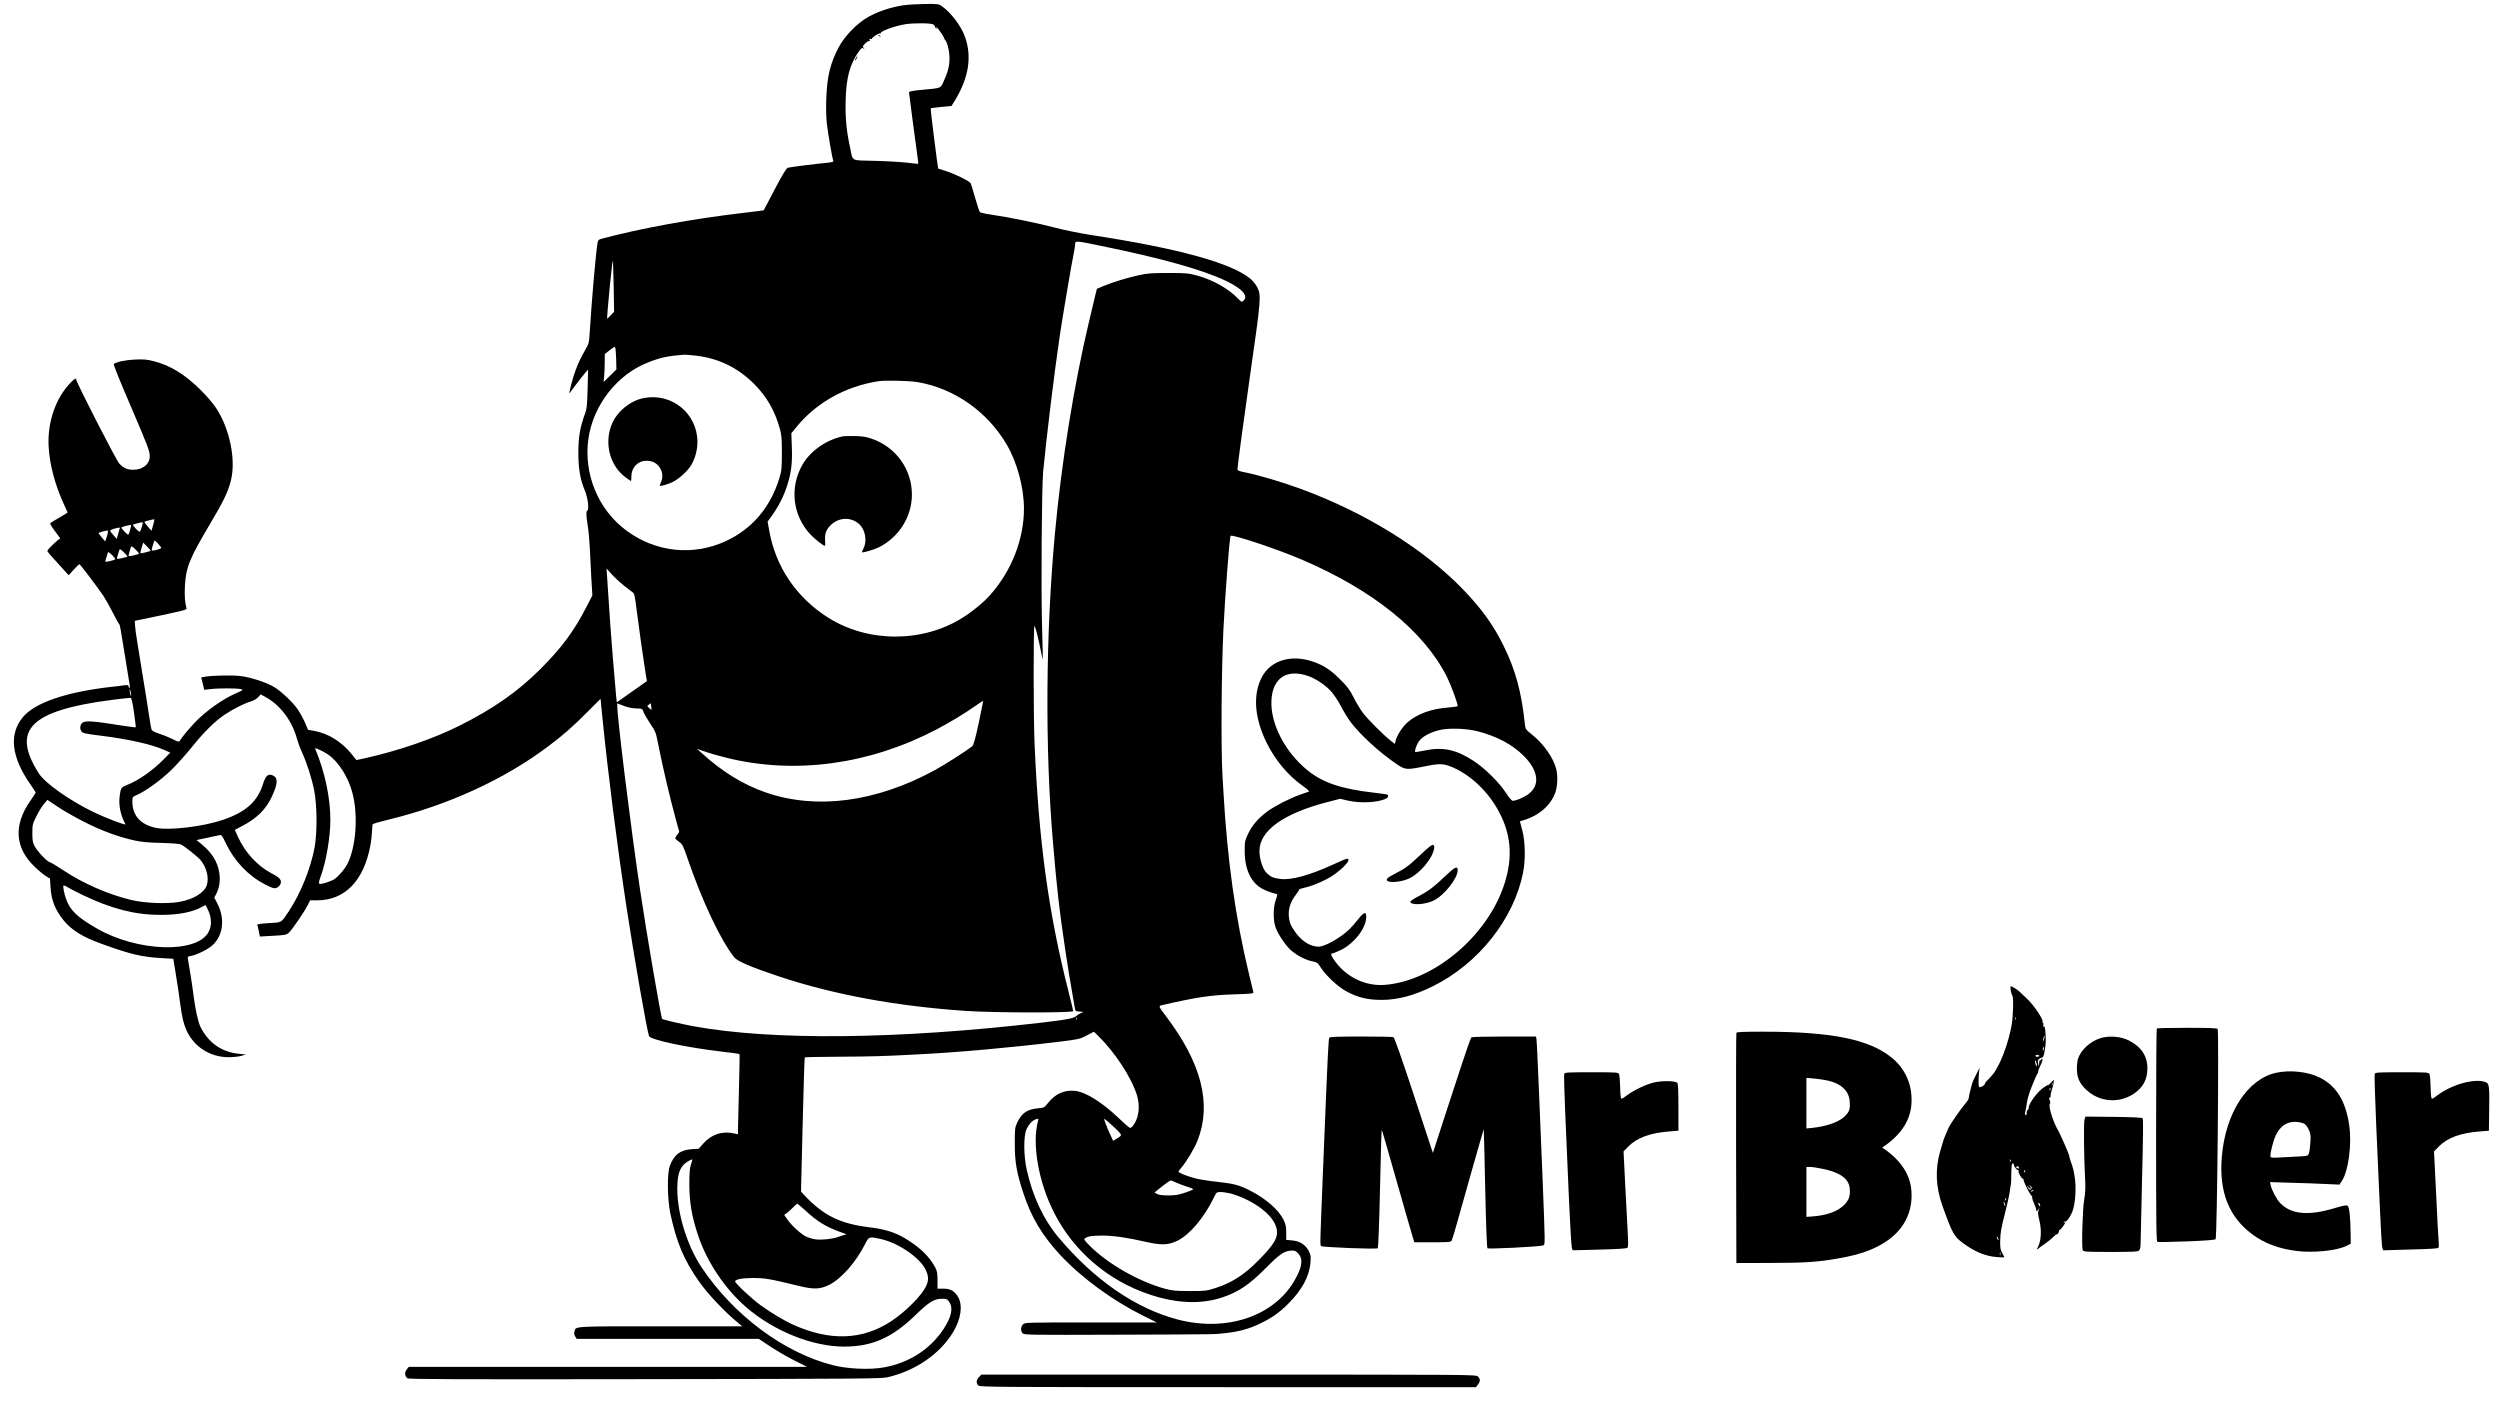 <?xml version="1.0" standalone="no"?>
<!DOCTYPE svg PUBLIC "-//W3C//DTD SVG 20010904//EN"
 "http://www.w3.org/TR/2001/REC-SVG-20010904/DTD/svg10.dtd">
<svg version="1.0" xmlns="http://www.w3.org/2000/svg"
 width="2588pt" height="1478pt" viewBox="0 0 2588 1478"
 preserveAspectRatio="xMidYMid meet">

<g transform="translate(0,1478) scale(0.1,-0.1)"
fill="#000000" stroke="none">
<path d="M9343 14724 c-121 -19 -251 -62 -349 -116 -118 -64 -254 -204 -315
-323 -85 -165 -116 -293 -125 -520 -4 -92 -2 -192 5 -260 12 -107 55 -357 67
-388 4 -12 -7 -16 -63 -22 -106 -10 -382 -44 -406 -51 -16 -4 -51 -61 -136
-222 -63 -119 -115 -218 -115 -219 -1 -1 -100 -14 -221 -28 -524 -62 -1035
-155 -1456 -266 -31 -8 -38 -15 -43 -42 -17 -94 -61 -597 -82 -937 -6 -100 -8
-107 -50 -180 -74 -128 -119 -248 -158 -422 -2 -10 -3 -18 -1 -18 1 0 30 37
63 83 34 45 77 100 96 122 l34 40 -5 -200 c-5 -174 -8 -208 -28 -260 -50 -136
-68 -241 -68 -400 0 -166 19 -278 68 -396 30 -71 45 -192 26 -203 -15 -9 -14
-53 3 -156 8 -47 17 -146 21 -220 3 -74 10 -218 16 -319 l11 -185 -62 -120
c-126 -247 -259 -426 -475 -641 -236 -236 -486 -411 -844 -590 -268 -134 -636
-260 -973 -334 l-88 -19 -51 63 c-103 127 -240 212 -386 239 l-64 11 -32 75
c-18 41 -51 102 -74 135 -51 75 -171 189 -247 234 -79 47 -234 98 -341 112
-87 11 -295 8 -376 -7 l-36 -6 16 -64 15 -65 71 8 c83 10 271 9 311 -1 25 -7
21 -10 -58 -45 -136 -60 -309 -183 -419 -298 -56 -59 -142 -161 -158 -191 -8
-14 -17 -12 -77 18 -38 19 -100 44 -139 56 -44 14 -72 29 -76 40 -4 11 -15 71
-24 134 -9 63 -25 165 -35 225 -11 61 -31 184 -45 275 -14 91 -34 217 -45 280
-11 63 -21 137 -22 164 l-3 49 135 28 c356 74 405 86 401 100 -17 63 -22 131
-17 230 10 193 46 284 253 633 148 249 192 340 223 461 54 213 -11 534 -152
750 -29 45 -99 126 -158 185 -166 165 -316 257 -489 301 -70 18 -104 21 -195
17 -101 -5 -195 -25 -219 -47 -4 -5 69 -187 164 -407 195 -455 209 -491 209
-550 0 -78 -73 -137 -170 -137 -63 0 -101 17 -146 65 -30 31 -444 839 -444
866 0 20 -17 14 -50 -20 -164 -163 -253 -422 -236 -682 12 -184 67 -389 156
-583 22 -47 40 -87 40 -88 0 -2 -37 -25 -82 -51 -46 -26 -88 -52 -95 -57 -9
-7 4 -30 49 -90 34 -44 57 -77 51 -74 -10 6 -130 -108 -133 -126 -1 -7 42 -57
189 -217 l32 -35 52 58 c29 31 55 57 58 57 8 0 190 -240 251 -331 24 -37 68
-115 98 -175 30 -60 59 -112 63 -115 9 -6 13 -32 72 -399 19 -124 37 -233 39
-242 2 -10 0 -18 -5 -18 -5 0 -9 7 -9 16 0 12 -8 14 -43 10 -23 -4 -82 -11
-132 -16 -470 -53 -797 -165 -919 -315 -146 -177 -119 -413 80 -697 30 -43 54
-80 54 -83 0 -3 -25 -41 -56 -85 -176 -252 -161 -486 46 -684 43 -41 96 -84
118 -97 l39 -23 6 -90 c8 -134 46 -231 132 -339 83 -104 198 -176 398 -248
294 -107 414 -135 616 -147 l125 -7 26 -160 c15 -88 35 -221 44 -295 20 -152
36 -218 67 -287 79 -172 246 -278 439 -277 47 0 105 7 130 14 l45 14 -70 7
c-178 17 -314 111 -398 275 -25 48 -54 178 -72 319 -9 72 -25 182 -36 245 -10
63 -21 127 -24 142 -4 24 -1 27 35 33 58 10 180 71 223 113 110 105 127 276
45 433 l-30 57 22 41 c32 64 42 138 30 216 -18 114 -74 205 -182 295 l-54 44
105 22 c59 12 117 24 131 28 23 6 28 0 68 -84 90 -187 233 -337 407 -426 78
-40 94 -44 118 -35 15 6 32 22 39 36 19 42 -2 69 -94 116 -142 75 -270 213
-343 372 l-34 76 77 41 c151 78 247 174 307 305 60 131 64 189 15 215 -51 27
-80 4 -109 -90 -56 -179 -180 -289 -419 -369 -204 -68 -545 -109 -683 -82
-164 33 -249 127 -249 276 0 45 1 46 48 66 87 38 246 152 351 254 57 55 154
163 216 240 125 156 240 270 345 340 85 56 209 119 270 135 26 8 56 25 72 42
l26 30 50 -27 c153 -83 276 -247 326 -432 9 -34 32 -97 51 -138 51 -112 101
-266 127 -396 31 -152 33 -441 4 -594 -40 -216 -146 -478 -266 -658 -84 -125
-68 -115 -208 -123 -84 -5 -122 -11 -119 -18 3 -6 10 -36 16 -66 l11 -55 137
8 c131 7 139 9 166 35 34 32 157 213 193 283 l24 49 73 0 c287 0 484 203 551
568 9 46 16 112 17 146 1 35 4 68 8 74 3 5 76 26 161 47 616 149 1200 416
1655 759 160 120 246 196 416 366 l126 126 17 -175 c61 -607 151 -1317 251
-1978 80 -526 214 -1292 234 -1339 17 -39 404 -121 769 -162 89 -10 164 -21
167 -24 3 -2 0 -157 -5 -344 -5 -186 -10 -372 -10 -413 l0 -73 -37 8 c-125 29
-236 -7 -322 -103 l-49 -55 -69 -4 c-122 -8 -189 -60 -230 -177 -28 -79 -24
-345 6 -487 64 -301 143 -488 298 -707 93 -132 270 -318 408 -431 l40 -32
-845 0 c-921 0 -880 3 -894 -56 -5 -17 -1 -35 9 -50 l15 -24 943 0 942 0 66
-44 c116 -78 201 -128 319 -188 l115 -58 -2062 0 -2062 0 -21 -27 c-24 -30
-20 -69 8 -91 13 -10 496 -12 2457 -9 2203 3 2447 5 2510 19 292 67 546 242
683 470 79 132 100 273 52 358 -37 65 -79 90 -154 90 l-61 0 0 88 c0 72 -4 95
-24 132 -59 112 -157 207 -309 299 -107 64 -211 97 -372 116 -307 38 -476 122
-677 336 l-31 34 17 692 c9 381 19 694 22 697 2 3 169 6 369 7 335 2 440 5
800 24 409 20 964 70 1465 131 202 25 213 27 285 65 l74 39 44 -43 c173 -168
348 -436 402 -616 37 -122 17 -251 -50 -324 -22 -23 -17 -26 -147 96 -167 158
-334 261 -440 274 -113 13 -210 -30 -285 -126 -36 -47 -39 -48 -102 -54 -114
-11 -168 -48 -215 -147 -25 -52 -26 -63 -26 -220 0 -192 19 -299 90 -515 80
-245 195 -436 379 -635 223 -239 543 -473 861 -631 l140 -69 -682 0 c-670 0
-683 0 -703 -20 -25 -25 -26 -72 -2 -94 17 -15 91 -16 948 -13 1100 4 1035 3
1154 17 135 15 241 44 347 95 127 60 204 114 299 209 143 143 220 285 230 431
5 60 2 76 -18 115 -33 64 -92 102 -170 109 l-63 6 0 75 c0 62 -5 85 -28 133
-52 106 -190 225 -356 307 -106 53 -164 68 -331 86 -80 8 -179 24 -220 34 -87
22 -180 59 -180 71 0 5 13 24 30 42 51 58 138 205 169 285 146 379 37 800
-331 1285 -72 95 -76 103 -46 110 368 85 510 106 766 114 170 5 192 8 187 22
-2 9 -22 90 -44 181 -143 593 -225 1180 -266 1890 -3 47 -8 132 -11 190 -15
281 -10 1040 10 1480 16 342 64 970 75 983 17 18 482 -137 732 -244 744 -317
1270 -743 1508 -1217 41 -82 111 -272 111 -301 0 -4 -42 -11 -94 -15 -178 -12
-328 -67 -428 -156 -53 -47 -108 -135 -122 -193 l-7 -28 -42 33 c-76 59 -238
222 -288 288 -26 35 -70 107 -96 160 -40 79 -64 111 -138 185 -97 97 -167 144
-272 182 -236 85 -456 18 -546 -168 -89 -181 -69 -419 58 -674 89 -179 222
-336 377 -445 43 -30 65 -52 57 -55 -8 -2 -48 -16 -89 -31 -109 -38 -264 -118
-342 -175 -93 -70 -155 -141 -197 -229 -34 -72 -36 -80 -36 -180 0 -123 26
-220 78 -296 52 -75 117 -113 254 -150 8 -2 5 -19 -9 -56 -28 -72 -31 -211 -4
-286 24 -70 105 -191 161 -240 59 -52 151 -100 218 -113 51 -11 58 -15 88 -63
53 -83 175 -198 259 -244 122 -68 225 -93 377 -93 165 1 334 46 527 142 471
233 837 695 933 1176 26 132 23 321 -9 440 l-24 91 41 12 c157 47 280 155 326
287 23 64 27 177 8 246 -30 114 -131 258 -249 352 -68 55 -69 57 -75 113 -35
331 -96 555 -220 807 -106 216 -229 386 -420 584 -406 420 -1015 797 -1682
1041 -187 69 -438 143 -565 168 -68 13 -88 21 -88 33 0 31 70 549 135 1004
109 759 112 797 70 882 -15 28 -46 67 -70 87 -200 164 -739 313 -1635 451
-124 19 -292 53 -375 75 -177 47 -491 112 -660 136 -66 9 -125 22 -131 28 -6
6 -28 72 -49 146 -20 74 -42 143 -47 153 -12 23 -172 101 -263 129 -38 11 -71
21 -72 22 -5 3 -83 620 -78 624 3 3 52 10 110 15 l105 10 36 58 c142 235 177
450 104 657 -39 110 -140 245 -234 314 -39 28 -40 28 -180 27 -78 -1 -183 -7
-233 -15z m320 -198 c9 -7 17 -18 17 -24 0 -6 5 -14 12 -18 7 -4 8 -3 4 4 -4
7 -5 12 -2 12 7 0 74 -95 78 -110 2 -8 5 -17 9 -20 21 -19 43 -96 47 -162 5
-91 -8 -156 -55 -260 -40 -87 -17 -78 -240 -99 -86 -8 -123 -16 -123 -24 0
-11 60 -465 89 -675 5 -36 8 -66 7 -66 0 -1 -53 4 -116 12 -63 7 -214 16 -335
19 -254 6 -224 -10 -255 137 -38 177 -50 303 -46 482 5 238 43 380 134 509 30
41 36 46 51 35 14 -12 15 -11 2 5 -13 16 -11 21 17 48 17 17 36 28 42 24 6 -4
7 1 3 11 -5 13 -3 16 10 11 9 -3 16 -2 14 2 -3 14 73 62 86 55 7 -4 9 -4 5 1
-16 18 138 75 253 94 87 14 271 13 292 -3z m1714 -2287 c649 -132 1080 -253
1319 -369 167 -81 230 -154 176 -203 -17 -16 -20 -15 -53 19 -100 105 -263
197 -425 241 -92 25 -113 27 -299 27 -168 0 -216 -3 -301 -22 -124 -27 -269
-71 -366 -111 l-73 -31 -18 -72 c-9 -40 -37 -156 -61 -258 -155 -646 -288
-1466 -355 -2200 -96 -1038 -104 -2223 -21 -3195 43 -506 63 -679 125 -1100
30 -203 48 -314 102 -622 5 -29 9 -32 47 -35 l41 -3 -30 -15 c-16 -8 -32 -17
-35 -21 -23 -29 -93 -43 -364 -75 -1493 -174 -2788 -187 -3606 -38 -127 24
-317 68 -325 76 -12 12 -163 891 -229 1338 -93 618 -236 1777 -236 1904 l0 25
68 -26 c43 -17 89 -26 130 -27 61 -1 62 -1 73 -35 6 -18 37 -72 69 -120 54
-80 60 -94 80 -196 49 -250 124 -570 187 -799 l35 -128 -21 -29 c-12 -15 -21
-32 -21 -37 0 -5 18 -21 39 -36 36 -25 42 -37 91 -179 150 -438 338 -835 480
-1016 33 -42 171 -101 455 -196 569 -190 1219 -311 1945 -360 288 -20 1110
-21 1110 -2 0 7 -21 93 -46 192 -209 820 -310 1556 -354 2575 -12 281 -13
1220 -1 1220 8 0 38 -116 68 -268 9 -45 17 -81 18 -80 2 2 -2 147 -7 323 -12
392 -4 1467 11 1625 42 418 110 979 172 1405 26 177 124 757 144 850 8 38 15
82 15 97 0 37 5 37 247 -13z m-5024 -430 l4 -257 -35 -36 c-19 -21 -35 -36
-37 -34 -2 4 9 145 30 358 17 176 27 250 31 235 1 -5 4 -125 7 -266z m19 -641
c2 -13 5 -66 7 -118 l2 -95 -66 -65 -67 -65 6 55 c3 30 6 96 6 145 l1 90 47
37 c26 20 50 37 53 38 4 0 9 -10 11 -22z m818 -68 c242 -26 444 -122 616 -294
131 -131 215 -277 267 -464 18 -65 21 -104 21 -252 0 -161 -3 -182 -27 -263
-92 -299 -280 -521 -550 -647 -339 -159 -729 -118 -1033 108 -291 215 -444
584 -393 948 49 350 298 669 622 794 126 49 199 65 367 78 8 1 58 -3 110 -8z
m2311 -276 c379 -65 721 -305 921 -647 108 -185 178 -445 178 -662 0 -315
-126 -639 -345 -889 -68 -78 -185 -175 -289 -240 -415 -261 -977 -261 -1391
-1 -329 207 -546 526 -612 902 l-17 93 23 31 c84 114 142 223 180 344 42 130
55 234 48 399 l-5 141 54 66 c204 250 505 419 844 472 71 12 324 6 411 -9z
m-7916 -1481 l-17 -58 -39 45 c-21 24 -36 46 -34 48 5 6 99 29 103 26 2 -1 -4
-29 -13 -61z m-116 -15 c-7 -23 -16 -47 -20 -51 -4 -5 -23 8 -42 29 -20 22
-34 40 -32 42 5 5 100 29 103 26 2 -1 -2 -22 -9 -46z m-120 -24 c-18 -71 -17
-70 -59 -29 -22 22 -37 42 -32 46 6 6 94 28 99 24 1 -1 -2 -19 -8 -41z m-109
10 c0 -3 -7 -30 -16 -59 l-15 -54 -33 37 c-19 20 -35 42 -35 47 -1 6 17 15 41
22 53 14 58 14 58 7z m-125 -56 c-4 -18 -12 -44 -17 -58 l-9 -25 -34 40 c-19
22 -34 43 -35 46 0 5 60 23 93 28 5 0 5 -14 2 -31z m555 -150 c0 -7 -65 -28
-87 -28 -16 0 -16 8 -2 51 6 19 13 40 15 48 3 9 16 1 39 -25 19 -21 34 -42 35
-46z m-110 -28 c0 -7 -101 -32 -106 -27 -2 2 3 27 12 57 l16 53 39 -39 c21
-21 39 -41 39 -44z m-120 -30 c0 -8 -101 -32 -107 -26 -4 4 2 30 23 95 3 10
16 3 44 -24 22 -22 40 -42 40 -45z m-120 -30 c0 -7 -103 -30 -108 -25 -3 3 4
33 24 94 3 10 16 3 44 -24 22 -22 40 -42 40 -45z m-128 -31 c-9 -8 -95 -29
-100 -24 -3 3 4 31 24 94 3 10 16 3 44 -24 22 -22 37 -42 32 -46z m5261 -266
c40 -32 82 -65 94 -73 20 -13 25 -34 43 -180 22 -177 71 -522 93 -658 l14 -83
-101 -71 c-56 -39 -126 -89 -156 -110 l-55 -38 -7 67 c-4 38 -18 205 -32 373
-22 265 -32 407 -61 855 l-6 90 51 -57 c28 -31 83 -83 123 -115z m7092 -942
c79 -28 175 -93 235 -158 27 -30 72 -98 100 -151 27 -53 73 -128 102 -167 104
-137 298 -314 482 -439 82 -55 100 -57 276 -21 150 31 193 31 267 4 184 -68
371 -233 486 -429 151 -255 175 -510 76 -805 -177 -529 -725 -989 -1229 -1030
-197 -17 -391 73 -514 236 -46 62 -57 89 -33 89 7 0 46 16 86 35 137 66 259
221 264 336 3 67 -21 62 -84 -18 -29 -37 -71 -85 -93 -106 -95 -89 -252 -177
-317 -177 -79 0 -164 51 -228 134 -57 76 -73 114 -79 182 -6 78 16 146 69 216
21 29 39 56 39 59 0 4 15 10 33 14 72 14 167 50 251 94 133 69 274 211 210
211 -8 0 -72 -26 -142 -59 -243 -112 -437 -165 -550 -150 -73 10 -95 20 -140
62 -40 38 -74 144 -74 228 0 209 248 388 701 505 l134 35 76 -18 c133 -31 313
-22 399 19 22 11 29 32 14 42 -5 3 -71 12 -147 21 -330 38 -521 103 -676 228
-236 190 -389 485 -377 727 12 233 160 329 383 251z m-12187 -196 c0 -16 -2
-15 -8 5 -4 14 -8 34 -8 45 0 16 2 15 8 -5 4 -14 8 -34 8 -45z m29 -180 c12
-82 20 -151 18 -154 -3 -2 -64 6 -137 17 -304 49 -388 55 -417 28 -24 -22 -27
-63 -6 -90 12 -16 46 -23 200 -42 293 -37 525 -89 659 -149 l59 -26 -69 -70
c-114 -116 -263 -220 -377 -264 -60 -23 -67 -31 -77 -107 -14 -100 4 -196 58
-300 8 -17 -210 67 -333 127 -251 122 -501 300 -564 400 -150 237 -163 396
-41 513 118 113 369 191 793 246 100 13 189 23 197 22 11 -1 20 -36 37 -151z
m8745 -109 c-37 -171 -54 -231 -68 -242 -64 -50 -287 -192 -389 -248 -608
-330 -1224 -411 -1749 -229 -229 79 -448 213 -656 402 l-55 49 85 -29 c47 -17
147 -46 223 -64 708 -175 1477 -70 2172 294 135 71 293 166 400 242 44 31 81
55 83 54 1 -1 -20 -104 -46 -229z m-3390 169 c2 -19 3 -35 3 -35 -1 0 -12 9
-25 20 -23 20 -23 21 -4 35 10 8 20 15 20 15 1 0 4 -16 6 -35z m8553 -255
c202 -52 361 -137 480 -256 156 -157 171 -311 37 -402 -48 -32 -121 -62 -152
-62 -10 0 -38 32 -71 83 -69 106 -210 246 -325 324 -185 123 -325 154 -514
114 -52 -10 -97 -18 -99 -16 -10 10 13 77 38 111 34 48 106 88 203 114 94 26
282 21 403 -10z m-11901 -239 c112 -77 213 -237 256 -406 58 -226 36 -545 -50
-721 -26 -54 -83 -123 -134 -162 -22 -18 -119 -52 -146 -52 -26 0 -25 8 4 89
54 149 96 402 96 573 0 230 -57 498 -155 731 -7 16 -4 16 39 -3 26 -11 66 -33
90 -49z m-2519 -701 c180 -91 350 -154 520 -191 75 -16 145 -22 279 -25 106
-3 187 -9 200 -16 40 -21 173 -127 200 -159 64 -75 92 -186 67 -262 -27 -80
-139 -148 -288 -174 -127 -22 -353 -13 -493 20 -239 57 -502 172 -711 312 -63
42 -124 78 -136 81 -29 8 -125 109 -154 164 -20 38 -24 60 -24 136 0 86 2 94
42 175 23 46 58 103 78 126 l36 43 107 -72 c59 -40 184 -111 277 -158z m-15
-757 c294 -141 539 -204 801 -204 183 -1 336 29 427 82 18 10 35 19 38 19 3 0
16 -25 30 -55 37 -80 37 -166 0 -229 -128 -219 -735 -198 -1151 41 -204 117
-280 189 -321 307 -19 51 -34 128 -27 138 2 5 23 -3 46 -18 23 -14 94 -51 157
-81z m10287 -1285 c-3 -8 -6 -5 -6 6 -1 11 2 17 5 13 3 -3 4 -12 1 -19z m-401
-1050 c-64 -237 2 -624 161 -942 200 -402 559 -712 992 -856 277 -93 524 -104
745 -34 169 54 288 133 464 311 140 142 189 175 265 177 32 1 44 -5 68 -32 52
-58 39 -144 -45 -286 -216 -365 -700 -525 -1199 -397 -440 114 -869 410 -1243
856 -152 182 -265 423 -325 695 -33 147 -34 353 -2 421 22 49 55 85 88 99 32
14 38 11 31 -12z m824 -102 c47 -49 47 -50 -11 -84 l-36 -22 -31 68 c-28 60
-62 147 -62 159 0 8 91 -72 140 -121z m-4417 -351 c-13 -38 -17 -88 -17 -210
1 -181 24 -320 88 -516 92 -280 280 -562 505 -755 285 -245 682 -404 1010
-404 290 0 497 92 739 327 142 137 191 167 271 168 51 0 56 -2 78 -34 42 -62
23 -153 -58 -277 -137 -211 -361 -355 -623 -400 -144 -26 -376 -15 -527 24
-507 130 -1026 518 -1356 1012 -162 243 -267 607 -250 871 6 95 24 149 65 193
23 24 82 59 89 52 1 -1 -5 -24 -14 -51z m5015 -184 c20 -10 69 -28 107 -41 39
-12 73 -25 77 -29 5 -4 -31 -20 -80 -36 -70 -24 -104 -30 -177 -30 -62 0 -98
5 -117 15 l-27 15 77 62 c42 34 83 62 90 62 7 1 29 -7 50 -18z m571 -116 c35
-9 101 -33 146 -54 207 -97 334 -229 335 -349 0 -71 -47 -142 -193 -290 -146
-148 -274 -231 -442 -285 -97 -31 -106 -32 -270 -32 -153 1 -180 3 -266 27
-267 75 -589 260 -769 443 -61 62 -64 67 -45 78 33 20 65 25 175 26 111 1 258
-20 453 -65 159 -36 230 -34 324 11 128 62 278 239 379 448 27 55 29 57 69 57
22 0 69 -7 104 -15z m-4403 -175 c119 -111 212 -169 353 -220 l74 -27 -39 -12
c-21 -7 -46 -15 -54 -18 -50 -19 -166 -31 -225 -23 -27 3 -72 16 -98 28 -54
24 -154 116 -199 182 l-30 44 23 15 c13 9 42 34 64 57 22 23 43 42 48 43 4 0
41 -31 83 -69z m776 -295 c180 -38 403 -187 467 -313 34 -68 37 -113 9 -174
-46 -99 -209 -264 -362 -365 -298 -197 -637 -208 -1018 -35 -95 43 -239 130
-338 203 -92 67 -260 225 -260 244 0 20 74 35 176 35 136 0 176 -7 479 -81
163 -39 224 -37 322 12 125 63 278 238 372 427 36 71 39 72 153 47z"/>
<path d="M9097 14409 c7 -7 15 -10 18 -7 3 3 -2 9 -12 12 -14 6 -15 5 -6 -5z"/>
<path d="M8860 14179 c-7 -11 -10 -23 -7 -25 2 -2 9 7 15 21 14 30 7 33 -8 4z"/>
<path d="M6663 10659 c-142 -28 -279 -142 -332 -276 -78 -198 -16 -427 148
-547 27 -20 51 -36 53 -36 2 0 4 22 4 48 0 93 67 162 156 162 27 0 62 -7 77
-15 73 -37 107 -127 77 -199 -9 -21 -16 -41 -16 -43 0 -12 79 11 135 38 68 34
154 113 192 177 39 66 63 155 63 237 0 294 -267 512 -557 454z"/>
<path d="M8730 10264 c-168 -33 -334 -146 -418 -286 -140 -236 -110 -528 75
-728 47 -51 135 -120 152 -120 4 0 5 20 3 45 -6 72 6 113 46 157 86 95 222
103 311 18 59 -57 78 -172 41 -245 -11 -21 -18 -40 -16 -42 7 -8 130 29 175
52 208 105 341 317 341 545 0 261 -164 490 -412 577 -56 20 -96 27 -173 29
-55 1 -111 0 -125 -2z"/>
<path d="M14712 5938 c-127 -120 -163 -148 -263 -198 -41 -21 -81 -45 -87 -53
-42 -51 127 -50 232 2 107 53 233 203 251 302 5 28 3 38 -10 42 -11 5 -47 -23
-123 -95z"/>
<path d="M14975 5724 c-130 -125 -186 -167 -283 -218 -51 -26 -92 -53 -92 -61
0 -38 151 -31 238 11 111 53 252 230 252 316 0 46 -28 34 -115 -48z"/>
<path d="M20815 4528 c4 -24 11 -47 16 -52 15 -16 10 -215 -7 -311 -29 -158
-96 -352 -155 -445 -5 -8 -12 -22 -16 -30 -8 -16 -58 -74 -85 -99 -10 -8 -18
-20 -18 -26 -1 -18 -51 -48 -62 -37 -11 11 -6 160 6 197 4 11 -7 -9 -25 -45
-17 -36 -36 -74 -42 -85 -11 -21 -47 -162 -47 -185 0 -8 -15 -31 -33 -52 -43
-49 -159 -215 -175 -253 -25 -56 -35 -80 -36 -85 -1 -3 -4 -9 -7 -15 -3 -5
-11 -30 -18 -55 -8 -25 -19 -65 -27 -90 -53 -184 -45 -371 25 -565 102 -285
119 -315 214 -385 122 -90 233 -135 355 -144 39 -2 72 -3 72 -1 0 2 -10 21
-22 42 -20 33 -23 51 -22 133 2 77 10 128 47 270 25 96 48 202 52 235 3 32 8
63 11 66 2 4 5 57 5 117 1 78 5 109 14 109 6 0 12 -5 12 -11 0 -21 35 -66 46
-59 6 3 7 1 3 -5 -9 -15 38 -95 49 -85 4 5 5 3 2 -3 -8 -14 78 -185 89 -176 4
4 4 2 1 -4 -4 -7 4 -37 18 -68 14 -31 25 -64 25 -74 1 -15 3 -15 17 3 l16 20
-8 -20 c-11 -27 -10 -38 10 -125 20 -90 14 -192 -15 -252 -17 -35 -17 -38 -2
-26 9 7 19 15 22 18 3 3 28 20 55 39 28 19 64 49 82 67 17 18 34 30 36 27 7
-6 28 33 22 41 -3 3 -2 4 1 1 4 -2 20 12 35 33 30 39 37 58 17 46 -7 -4 -8 -3
-4 5 4 6 11 9 16 6 12 -7 53 51 73 102 33 85 43 261 22 373 -3 14 -7 39 -10
55 -4 17 -10 39 -14 50 -14 35 -31 91 -31 103 0 11 -93 224 -110 252 -56 91
-112 271 -88 286 4 3 3 16 -2 30 -12 32 -12 37 -1 29 5 -3 9 7 9 22 0 16 7 48
16 73 9 25 16 56 16 69 l0 24 -27 -29 c-15 -16 -27 -27 -27 -25 -1 3 -20 -7
-43 -22 -68 -43 -163 -170 -163 -217 0 -11 -4 -20 -10 -20 -5 0 -10 -14 -10
-31 0 -19 -4 -28 -11 -23 -6 3 -8 17 -4 33 4 14 9 40 11 56 9 73 26 133 65
228 22 56 45 106 50 112 5 5 9 16 9 25 0 9 8 32 19 53 24 46 32 77 20 77 -5 0
-9 -5 -9 -11 0 -5 -4 -7 -10 -4 -6 4 -10 -9 -11 -32 -1 -37 -1 -37 -9 -10 -11
38 -4 54 29 65 25 9 29 17 39 83 12 77 13 108 5 197 -3 34 -8 50 -15 46 -7 -5
-9 0 -6 14 4 12 2 22 -4 22 -5 0 -6 5 -3 10 13 21 -91 176 -162 242 -32 29
-68 63 -80 75 -23 22 -75 53 -88 53 -4 0 -4 -19 0 -42z m52 -300 c-3 -8 -6 -5
-6 6 -1 11 2 17 5 13 3 -3 4 -12 1 -19z m293 -208 c-5 -22 -8 -27 -9 -13 -1
21 9 56 14 51 2 -2 0 -19 -5 -38z m-8 -112 c-6 -6 -7 0 -4 19 5 21 7 23 10 9
2 -10 0 -22 -6 -28z m-42 -58 c0 -5 -9 -10 -20 -10 -11 0 -20 5 -20 10 0 6 9
10 20 10 11 0 20 -4 20 -10z m-26 -83 c4 -17 3 -26 -2 -23 -6 3 -12 19 -14 36
-6 37 7 27 16 -13z m163 -219 c-3 -8 -6 -5 -6 6 -1 11 2 17 5 13 3 -3 4 -12 1
-19z m-26 -51 c-10 -9 -11 -8 -5 6 3 10 9 15 12 12 3 -3 0 -11 -7 -18z m-403
-742 c-3 -3 -9 2 -12 12 -6 14 -5 15 5 6 7 -7 10 -15 7 -18z m81 -59 c11 -14
6 -15 -27 -7 -4 1 8 21 12 21 2 0 9 -6 15 -14z m64 -41 c-3 -9 -8 -14 -10 -11
-3 3 -2 9 2 15 9 16 15 13 8 -4z m66 -181 c-13 -16 -25 -11 -40 19 -10 21 -10
21 8 -1 10 -13 22 -20 26 -16 4 4 -1 17 -10 28 -18 21 -18 21 4 2 18 -15 20
-22 12 -32z m21 -18 c0 -2 -7 -7 -16 -10 -8 -3 -12 -2 -9 4 6 10 25 14 25 6z
m-289 -99 c-10 -9 -11 -8 -5 6 3 10 9 15 12 12 3 -3 0 -11 -7 -18z m-2 -57 c0
-10 -3 -8 -9 5 -12 27 -12 43 0 25 5 -8 9 -22 9 -30z m361 2 c0 -15 -2 -15
-10 -2 -13 20 -13 33 0 25 6 -3 10 -14 10 -23z m-430 -357 c0 -5 -5 -3 -10 5
-5 8 -10 20 -10 25 0 6 5 3 10 -5 5 -8 10 -19 10 -25z m17 -157 c-3 -7 -5 -2
-5 12 0 14 2 19 5 13 2 -7 2 -19 0 -25z"/>
<path d="M22327 4133 c-4 -3 -7 -501 -7 -1105 0 -942 2 -1099 14 -1104 8 -3
144 -1 302 5 206 8 292 15 300 23 16 17 36 2156 21 2176 -7 9 -83 12 -317 12
-168 0 -310 -3 -313 -7z"/>
<path d="M17975 4088 c-3 -7 -4 -546 -3 -1198 l3 -1185 345 1 c368 0 512 10
727 50 211 38 349 88 472 168 189 123 284 309 268 526 -11 166 -105 312 -277
433 l-25 17 25 18 c172 120 266 266 277 432 14 189 -58 360 -200 478 -233 192
-622 272 -1335 272 -209 0 -274 -3 -277 -12z m945 -494 c140 -31 220 -107 228
-214 6 -76 -1 -102 -40 -145 -56 -64 -185 -113 -340 -130 l-68 -7 0 262 0 262
78 -7 c42 -3 106 -13 142 -21z m-50 -914 c178 -37 268 -101 278 -200 7 -77 -5
-117 -51 -167 -66 -72 -184 -115 -339 -126 l-58 -4 0 259 0 258 38 0 c20 0 80
-9 132 -20z"/>
<path d="M13762 4038 c-10 -14 -14 -88 -62 -1268 -36 -889 -36 -878 -24 -889
13 -13 574 -35 586 -23 6 6 16 256 24 617 7 334 15 609 17 611 2 2 70 -231
151 -519 82 -287 157 -550 168 -584 l19 -63 189 0 c170 0 190 2 198 18 5 9 33
100 61 202 93 336 270 955 271 950 1 -3 8 -279 15 -614 8 -370 17 -612 23
-618 10 -10 510 15 570 28 21 4 22 9 22 92 0 48 -9 303 -20 567 -11 264 -29
701 -40 970 -11 270 -22 500 -25 513 l-5 22 -328 0 c-180 0 -332 -4 -339 -8
-7 -4 -53 -133 -103 -287 -51 -154 -128 -390 -172 -525 -44 -135 -90 -276
-102 -315 l-23 -70 -196 596 c-132 400 -202 599 -213 603 -9 3 -159 6 -334 6
-242 0 -320 -3 -328 -12z"/>
<path d="M21738 4031 c-103 -34 -196 -120 -226 -210 -7 -19 -12 -66 -12 -105
0 -91 28 -154 99 -219 135 -126 334 -142 489 -40 97 65 141 147 142 263 0 129
-66 227 -196 291 -83 41 -207 50 -296 20z"/>
<path d="M23564 3675 c-299 -65 -527 -418 -564 -873 -29 -359 72 -617 313
-798 126 -94 276 -151 461 -174 172 -22 416 3 515 52 l46 23 -1 95 c-2 180
-14 289 -33 299 -11 7 -52 -1 -128 -24 -272 -83 -450 -68 -566 48 -38 38 -88
132 -102 191 l-6 29 223 -7 c123 -3 284 -9 359 -13 l137 -6 26 40 c66 99 103
372 76 567 -35 254 -132 414 -306 501 -122 61 -307 81 -450 50z m293 -530 c14
-9 34 -37 45 -63 18 -39 20 -59 15 -131 -3 -48 -10 -98 -16 -112 -10 -27 -10
-27 -148 -33 -76 -4 -162 -8 -191 -10 -34 -2 -55 1 -58 9 -8 19 25 156 52 216
47 104 122 153 222 145 30 -3 65 -12 79 -21z"/>
<path d="M16193 3663 c-4 -10 1 -189 10 -398 9 -209 26 -605 38 -880 12 -275
26 -511 31 -524 l9 -24 277 7 c191 5 281 11 289 19 9 9 9 50 3 162 -5 83 -16
304 -26 493 l-17 343 49 50 c88 90 226 141 420 156 l99 8 0 242 c0 175 -3 245
-12 254 -20 20 -150 23 -232 5 -86 -18 -213 -78 -291 -136 -54 -41 -55 -41
-62 -18 -3 13 -6 67 -7 121 -1 54 -6 107 -11 118 -10 18 -24 19 -286 19 -251
0 -275 -2 -281 -17z"/>
<path d="M24583 3663 c-4 -10 3 -242 15 -518 12 -275 30 -671 39 -880 9 -209
20 -391 25 -404 l9 -24 282 8 c195 5 284 10 290 18 4 7 5 35 2 62 -3 28 -15
249 -26 493 l-22 443 49 50 c88 90 226 141 420 156 l99 8 3 205 c4 262 1 285
-40 299 -114 40 -346 -25 -498 -139 -54 -41 -55 -41 -62 -18 -3 13 -6 67 -7
121 -1 54 -6 107 -11 118 -10 18 -24 19 -286 19 -250 0 -275 -2 -281 -17z"/>
<path d="M21579 3193 c-10 -27 -6 -417 7 -643 4 -64 1 -124 -10 -185 -18 -106
-29 -502 -15 -528 9 -15 35 -17 289 -17 240 0 281 2 294 16 12 11 16 35 16 89
0 40 7 342 15 671 11 430 13 600 5 608 -7 7 -109 12 -301 14 l-289 3 -11 -28z"/>
<path d="M10135 525 c-30 -29 -32 -65 -7 -88 17 -16 211 -17 2585 -17 l2566 0
20 26 c26 33 27 58 1 84 -20 20 -33 20 -2580 20 l-2561 0 -24 -25z"/>
</g>
</svg>
